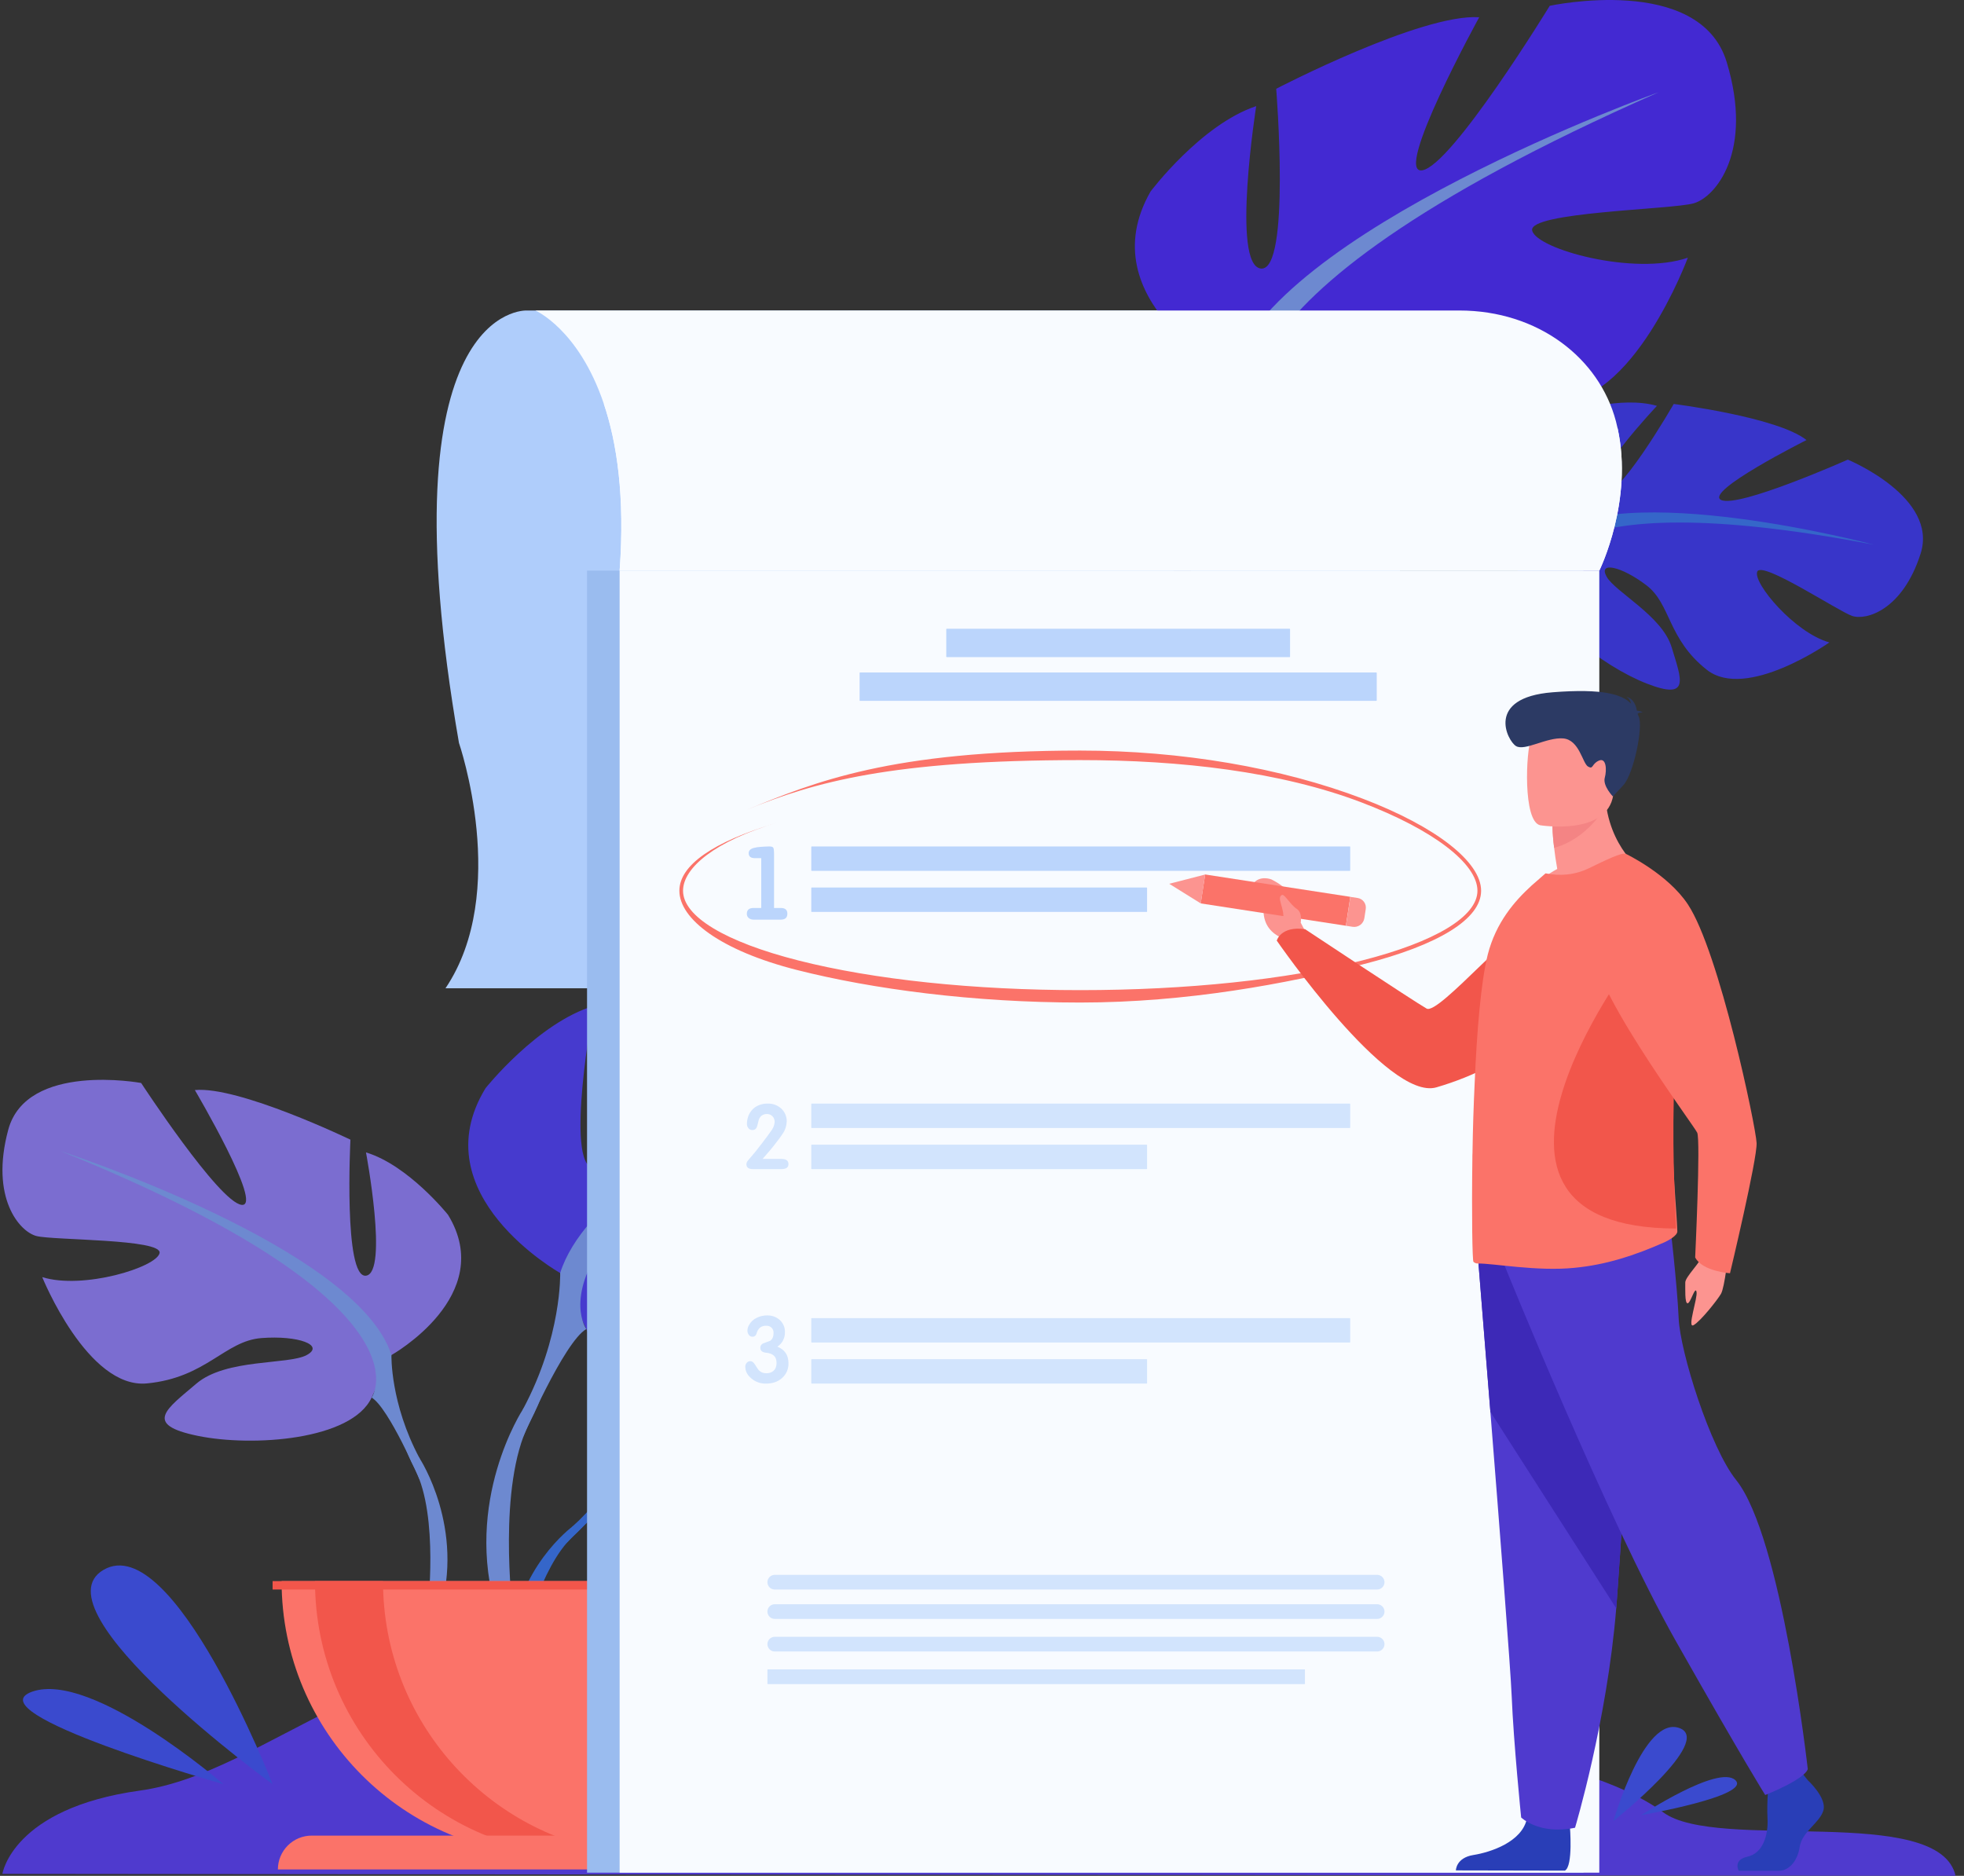<svg width="156" height="149" viewBox="0 0 156 149" fill="none" xmlns="http://www.w3.org/2000/svg">
<rect x="0" y="0" width="156" height="149" fill="#333333" stroke="none"/>
<g clip-path="url(#clip0_1_6)">
<path d="M0.19 148.841C0.19 148.841 0.984 143.63 11.111 142.227C21.238 140.824 30.657 129.584 47.36 131.212C64.062 132.841 77.921 143.081 96.933 139.944C115.946 136.807 127.85 140.801 132.115 143.958C136.379 147.115 154.028 143.219 155.331 148.996L0.19 148.841Z" fill="#4F3ACE"/>
<path d="M41.823 24.664C41.823 24.664 30.392 24.108 36.456 59.011C36.456 59.011 40.535 70.861 35.386 78.498H111.193V24.66L41.823 24.664Z" fill="#AFCDFB"/>
<path d="M49.609 115.419C49.609 115.419 44.313 109.226 49.283 105.296C49.283 105.296 52.912 103.094 55.872 103.273C55.872 103.273 51.678 110.324 53.035 111.021C54.392 111.717 57.143 102.831 57.143 102.831C57.143 102.831 65.403 102.028 68.061 103.307C68.061 103.307 60.999 109.098 62.486 109.443C63.974 109.788 71.601 104.107 71.601 104.107C71.601 104.107 79.29 105.418 78.88 110.117C78.47 114.815 75.82 116.267 74.656 116.143C73.492 116.018 66.681 113.413 66.533 114.368C66.384 115.324 70.484 118.449 73.355 118.594C73.355 118.594 67.934 124.583 64.332 122.856C60.73 121.128 60.423 118.387 58.176 117.358C55.93 116.33 54.014 116.334 54.943 117.381C55.872 118.429 59.935 119.449 61.219 121.725C62.504 124 63.656 125.536 59.929 124.974C56.202 124.412 50.143 121.68 49.878 118.551L49.609 115.419Z" fill="#3566C9"/>
<path d="M75.101 110.242C75.101 110.242 54.22 109.435 49.609 115.419C49.609 115.419 48.589 118.48 45.451 121.266L44.961 122.6C44.961 122.6 48.575 118.777 49.875 118.547C49.875 118.549 47.849 111.135 75.101 110.242Z" fill="#3566C9"/>
<path d="M45.451 121.266C45.451 121.266 40.969 124.588 40.657 130.523L41.471 130.595C41.471 130.595 42.898 124.459 45.49 122.06C48.082 119.661 45.451 121.266 45.451 121.266Z" fill="#3566C9"/>
<path d="M31.092 107.633C31.092 107.633 39.517 102.907 35.585 96.491C35.585 96.491 32.439 92.552 29.07 91.536C29.07 91.536 30.867 101.103 29.07 101.328C27.273 101.553 27.835 90.524 27.835 90.524C27.835 90.524 18.961 86.247 15.478 86.585C15.478 86.585 20.983 95.923 19.187 95.701C17.392 95.479 11.211 86.022 11.211 86.022C11.211 86.022 2.113 84.333 0.655 89.738C-0.803 95.143 1.554 97.838 2.902 98.18C4.251 98.522 12.899 98.405 12.675 99.53C12.45 100.655 6.609 102.456 3.355 101.443C3.355 101.443 6.95 110.335 11.668 109.885C16.386 109.435 17.849 106.508 20.766 106.283C23.683 106.058 25.821 106.846 24.361 107.633C22.9 108.42 17.958 107.892 15.599 109.901C13.241 111.911 11.325 113.149 15.7 114.049C20.075 114.95 27.944 114.386 29.516 111.01L31.092 107.633Z" fill="#7B6DD0"/>
<path d="M4.807 91.427C4.807 91.427 28.392 99.08 31.092 107.633C31.092 107.633 30.98 111.46 33.338 115.85V117.539C33.338 117.539 30.866 111.798 29.519 111.01C29.519 111.011 34.799 103.579 4.807 91.427Z" fill="#6D89D0"/>
<path d="M33.338 115.85C33.338 115.85 36.977 121.385 34.903 128.123L33.967 127.871C33.967 127.871 34.875 120.45 32.972 116.722C31.069 112.994 33.338 115.85 33.338 115.85Z" fill="#6D89D0"/>
<path d="M44.495 101.115C44.495 101.115 33.389 94.883 38.572 86.427C38.572 86.427 42.718 81.234 47.16 79.9C47.16 79.9 44.791 92.51 47.16 92.806C49.529 93.103 48.789 78.564 48.789 78.564C48.789 78.564 60.486 72.926 65.077 73.371C65.077 73.371 57.822 85.686 60.191 85.388C62.559 85.091 70.703 72.629 70.703 72.629C70.703 72.629 82.697 70.404 84.622 77.525C86.546 84.646 83.438 88.208 81.66 88.653C79.883 89.098 68.48 88.948 68.778 90.429C69.076 91.91 76.774 94.286 81.068 92.951C81.068 92.951 76.33 104.672 70.111 104.079C63.893 103.486 61.967 99.628 58.117 99.331C54.268 99.034 51.455 100.073 53.38 101.112C55.304 102.15 61.819 101.452 64.928 104.1C68.038 106.748 70.555 108.381 64.781 109.568C59.007 110.754 48.641 110.014 46.568 105.566L44.495 101.115Z" fill="#463ACE"/>
<path d="M79.143 79.75C79.143 79.75 48.045 89.838 44.495 101.115C44.495 101.115 44.643 106.159 41.534 111.945V114.17C41.534 114.17 44.791 106.604 46.568 105.566C46.568 105.566 39.608 95.773 79.143 79.75Z" fill="#6D89D0"/>
<path d="M41.534 111.945C41.534 111.945 36.738 119.241 39.472 128.123L40.708 127.791C40.708 127.791 39.511 118.008 42.02 113.088C44.529 108.167 41.534 111.945 41.534 111.945Z" fill="#6D89D0"/>
<path d="M44.12 147.383C56.135 147.383 65.874 137.624 65.874 125.587H22.367C22.367 137.624 32.107 147.383 44.12 147.383Z" fill="#FB7369"/>
<path d="M49.474 147.221C48.577 147.333 47.675 147.389 46.771 147.388C34.757 147.383 25.02 137.624 25.02 125.59H30.423C30.422 136.708 38.735 145.887 49.474 147.221Z" fill="#F2564B"/>
<path d="M66.174 148.492H22.072C22.072 147.779 22.354 147.095 22.858 146.591C23.361 146.086 24.044 145.803 24.755 145.803H63.49C64.202 145.803 64.885 146.086 65.388 146.591C65.891 147.095 66.174 147.779 66.174 148.492Z" fill="#FB7369"/>
<path d="M66.369 125.587H21.652V126.256H66.369V125.587Z" fill="#F2564B"/>
<path d="M122.837 42.71C122.837 42.71 119.026 35.507 124.739 32.762C124.739 32.762 128.762 31.413 131.612 32.238C131.612 32.238 125.976 38.191 127.142 39.173C128.308 40.156 132.943 32.087 132.943 32.087C132.943 32.087 141.178 33.12 143.491 34.953C143.491 34.953 135.333 39.05 136.708 39.712C138.083 40.375 146.77 36.509 146.77 36.509C146.77 36.509 153.983 39.479 152.554 43.973C151.124 48.467 148.222 49.301 147.114 48.923C146.006 48.545 139.931 44.505 139.577 45.406C139.223 46.306 142.539 50.255 145.307 51.028C145.307 51.028 138.707 55.679 135.571 53.201C132.434 50.722 132.736 47.981 130.77 46.485C128.804 44.989 126.934 44.569 127.608 45.796C128.282 47.022 132.025 48.91 132.779 51.412C133.534 53.914 134.321 55.667 130.808 54.298C127.295 52.93 121.984 48.933 122.41 45.818L122.837 42.71Z" fill="#3835C9"/>
<path d="M148.84 43.266C148.84 43.266 128.643 37.887 122.834 42.71C122.834 42.71 121.169 45.474 117.497 47.501L116.727 48.696C116.727 48.696 121.094 45.762 122.409 45.822C122.412 45.822 122.06 38.144 148.84 43.266Z" fill="#3566C9"/>
<path d="M117.5 47.501C117.5 47.501 112.4 49.756 110.795 55.477L111.573 55.727C111.573 55.727 114.319 50.055 117.362 48.283C120.405 46.51 117.5 47.501 117.5 47.501Z" fill="#3566C9"/>
<path d="M97.746 29.716C97.746 29.716 86.46 23.822 91.389 15.211C91.389 15.211 95.383 9.897 99.78 8.429C99.78 8.429 97.783 21.103 100.16 21.331C102.538 21.56 101.368 7.051 101.368 7.051C101.368 7.051 112.892 1.062 117.494 1.37C117.494 1.37 110.608 13.895 112.967 13.528C115.327 13.161 123.096 0.461 123.096 0.461C123.096 0.461 135.018 -2.121 137.154 4.94C139.29 12.001 136.288 15.652 134.524 16.151C132.761 16.649 121.361 16.839 121.701 18.314C122.042 19.79 129.808 21.936 134.064 20.469C134.064 20.469 129.676 32.326 123.442 31.918C117.209 31.51 115.169 27.712 111.312 27.535C107.456 27.357 104.675 28.475 106.63 29.456C108.585 30.436 115.077 29.544 118.263 32.099C121.45 34.654 124.014 36.21 118.278 37.569C112.541 38.927 102.158 38.495 99.954 34.108L97.746 29.716Z" fill="#4329D2"/>
<path d="M131.744 7.328C131.744 7.328 100.963 18.339 97.746 29.721C97.746 29.721 98.043 34.758 95.108 40.635L95.173 42.859C95.173 42.859 98.205 35.199 99.95 34.108C99.95 34.103 92.702 24.523 131.744 7.328Z" fill="#6D89D0"/>
<path d="M95.108 40.63C95.108 40.63 90.532 48.063 93.529 56.863L94.752 56.494C94.752 56.494 93.264 46.751 95.626 41.758C97.987 36.766 95.108 40.63 95.108 40.63Z" fill="#6D89D0"/>
<path d="M125.774 45.326H46.629V148.747H125.774V45.326Z" fill="#9ABCEF"/>
<path d="M127.032 45.326H49.217V148.747H127.032V45.326Z" fill="#F8FBFF"/>
<path d="M127.033 45.324H49.217C49.647 39.428 48.999 35.147 47.96 32.068C45.963 26.148 42.525 24.663 42.525 24.663H115.912C122.175 24.663 127.032 28.444 128.353 33.462C128.403 33.653 128.449 33.839 128.488 34.027C129.744 39.77 127.084 45.219 127.033 45.324Z" fill="#F8FBFF"/>
<path d="M127.033 45.324H49.217C49.647 39.428 48.999 35.147 47.96 32.069C55.912 33.527 75.607 36.637 96.689 36.112C110.324 35.774 121.106 34.86 128.488 34.028C129.744 39.77 127.084 45.219 127.033 45.324Z" fill="#F8FBFF"/>
<path d="M107.214 67.234H64.473C64.454 67.234 64.44 67.249 64.44 67.267V69.139C64.44 69.158 64.454 69.173 64.473 69.173H107.214C107.232 69.173 107.247 69.158 107.247 69.139V67.267C107.247 67.249 107.232 67.234 107.214 67.234Z" fill="#BBD5FC"/>
<path d="M91.079 70.496H64.473C64.454 70.496 64.44 70.511 64.44 70.53V72.402C64.44 72.421 64.454 72.436 64.473 72.436H91.079C91.097 72.436 91.112 72.421 91.112 72.402V70.53C91.112 70.511 91.097 70.496 91.079 70.496Z" fill="#BBD5FC"/>
<path d="M60.465 72.122V68.161H59.943C59.626 68.161 59.468 68.029 59.468 67.764C59.468 67.574 59.591 67.44 59.84 67.361C60.037 67.306 60.24 67.274 60.444 67.265C60.721 67.244 60.943 67.234 61.11 67.234C61.274 67.234 61.376 67.267 61.418 67.329C61.46 67.391 61.482 67.562 61.482 67.832V72.12H62.019C62.367 72.12 62.541 72.271 62.541 72.572C62.541 72.889 62.367 73.048 62.019 73.048H59.857C59.72 73.052 59.585 73.009 59.476 72.925C59.425 72.884 59.385 72.831 59.358 72.772C59.331 72.712 59.319 72.646 59.322 72.58C59.322 72.274 59.499 72.121 59.852 72.121L60.465 72.122Z" fill="#BBD5FC"/>
<path d="M107.214 87.659H64.473C64.454 87.659 64.44 87.674 64.44 87.692V89.565C64.44 89.583 64.454 89.598 64.473 89.598H107.214C107.232 89.598 107.247 89.583 107.247 89.565V87.692C107.247 87.674 107.232 87.659 107.214 87.659Z" fill="#D2E4FD"/>
<path d="M91.079 90.922H64.473C64.454 90.922 64.44 90.938 64.44 90.956V92.828C64.44 92.847 64.454 92.862 64.473 92.862H91.079C91.097 92.862 91.112 92.847 91.112 92.828V90.956C91.112 90.938 91.097 90.922 91.079 90.922Z" fill="#D2E4FD"/>
<path d="M62.627 92.466C62.627 92.73 62.443 92.862 62.075 92.862H59.783C59.452 92.862 59.286 92.729 59.286 92.462C59.297 92.353 59.344 92.249 59.419 92.169C59.55 92.02 59.74 91.795 59.99 91.496C60.37 91.016 60.69 90.6 60.947 90.25C61.036 90.133 61.163 89.956 61.328 89.718C61.444 89.537 61.514 89.33 61.531 89.116C61.533 89.033 61.519 88.95 61.489 88.872C61.459 88.794 61.414 88.724 61.355 88.664C61.297 88.605 61.228 88.559 61.151 88.528C61.074 88.497 60.991 88.483 60.908 88.486C60.739 88.483 60.575 88.543 60.447 88.654C60.337 88.769 60.263 88.916 60.237 89.074C60.203 89.23 60.161 89.384 60.112 89.536C60.085 89.604 60.037 89.663 59.976 89.703C59.915 89.743 59.842 89.763 59.769 89.76C59.706 89.763 59.643 89.75 59.586 89.723C59.529 89.696 59.479 89.656 59.441 89.606C59.363 89.507 59.323 89.382 59.329 89.256C59.33 89.087 59.356 88.919 59.406 88.758C59.502 88.422 59.712 88.13 59.999 87.932C60.293 87.744 60.637 87.648 60.986 87.659C61.376 87.647 61.756 87.786 62.047 88.047C62.191 88.177 62.304 88.338 62.381 88.516C62.457 88.695 62.494 88.888 62.489 89.082C62.478 89.428 62.368 89.763 62.172 90.048C62.056 90.231 61.816 90.553 61.453 91.016C61.266 91.254 60.973 91.6 60.572 92.054H62.081C62.446 92.055 62.628 92.193 62.627 92.466Z" fill="#D2E4FD"/>
<path d="M107.214 104.697H64.473C64.454 104.697 64.44 104.712 64.44 104.731V106.603C64.44 106.622 64.454 106.637 64.473 106.637H107.214C107.232 106.637 107.247 106.622 107.247 106.603V104.731C107.247 104.712 107.232 104.697 107.214 104.697Z" fill="#D2E4FD"/>
<path d="M91.079 107.961H64.473C64.454 107.961 64.44 107.976 64.44 107.994V109.867C64.44 109.885 64.454 109.9 64.473 109.9H91.079C91.097 109.9 91.112 109.885 91.112 109.867V107.994C91.112 107.976 91.097 107.961 91.079 107.961Z" fill="#D2E4FD"/>
<path d="M62.627 108.276C62.636 108.501 62.593 108.726 62.503 108.933C62.412 109.14 62.276 109.324 62.105 109.47C61.777 109.756 61.359 109.9 60.855 109.9C60.501 109.911 60.152 109.814 59.855 109.621C59.417 109.326 59.198 108.97 59.198 108.555C59.196 108.441 59.236 108.331 59.312 108.247C59.348 108.205 59.393 108.172 59.444 108.15C59.495 108.128 59.549 108.117 59.605 108.118C59.731 108.118 59.848 108.202 59.955 108.369C60.132 108.645 60.233 108.799 60.262 108.827C60.34 108.91 60.434 108.975 60.539 109.018C60.644 109.061 60.756 109.081 60.87 109.077C61.202 109.077 61.44 108.953 61.584 108.705C61.654 108.557 61.687 108.393 61.679 108.229C61.679 107.761 61.405 107.501 60.857 107.448C60.548 107.42 60.393 107.289 60.393 107.055C60.392 106.973 60.418 106.893 60.467 106.827C60.515 106.761 60.584 106.713 60.663 106.69C60.999 106.566 61.169 106.503 61.174 106.499C61.353 106.38 61.443 106.173 61.443 105.877C61.447 105.8 61.435 105.723 61.408 105.651C61.382 105.579 61.34 105.513 61.287 105.458C61.231 105.406 61.164 105.365 61.092 105.339C61.02 105.312 60.943 105.301 60.867 105.304C60.682 105.293 60.501 105.349 60.354 105.462C60.227 105.591 60.136 105.751 60.091 105.927C60.073 106 60.031 106.065 59.972 106.11C59.912 106.156 59.839 106.18 59.764 106.177C59.707 106.178 59.652 106.165 59.602 106.139C59.552 106.113 59.509 106.075 59.478 106.028C59.407 105.933 59.368 105.817 59.368 105.698C59.37 105.542 59.412 105.389 59.49 105.254C59.628 105.001 59.843 104.798 60.104 104.675C60.361 104.546 60.645 104.48 60.932 104.484C61.304 104.472 61.666 104.604 61.943 104.853C62.077 104.975 62.182 105.126 62.252 105.293C62.321 105.461 62.354 105.641 62.346 105.823C62.352 106.049 62.3 106.272 62.194 106.473C62.09 106.673 61.935 106.843 61.746 106.966C62.333 107.199 62.627 107.636 62.627 108.276Z" fill="#D2E4FD"/>
<path d="M75.201 49.942H102.431C102.441 49.942 102.451 49.946 102.459 49.953C102.466 49.961 102.47 49.97 102.47 49.981V52.157C102.47 52.167 102.466 52.177 102.459 52.184C102.452 52.191 102.442 52.195 102.432 52.195H75.201C75.196 52.195 75.191 52.194 75.186 52.192C75.181 52.19 75.177 52.188 75.174 52.184C75.17 52.18 75.167 52.176 75.165 52.171C75.163 52.166 75.162 52.161 75.162 52.156V49.98C75.162 49.97 75.167 49.96 75.174 49.953C75.181 49.946 75.191 49.942 75.201 49.942Z" fill="#BBD5FC"/>
<path d="M68.317 53.416H109.316C109.326 53.416 109.336 53.42 109.343 53.427C109.35 53.434 109.354 53.444 109.354 53.454V55.63C109.354 55.641 109.35 55.651 109.343 55.658C109.336 55.665 109.326 55.669 109.315 55.669H68.317C68.306 55.669 68.297 55.665 68.289 55.658C68.282 55.651 68.278 55.641 68.278 55.63V53.457C68.277 53.452 68.278 53.446 68.28 53.441C68.282 53.436 68.284 53.432 68.288 53.428C68.292 53.424 68.296 53.421 68.301 53.419C68.306 53.417 68.311 53.416 68.317 53.416Z" fill="#BBD5FC"/>
<path d="M85.801 79.632C77.324 79.632 69.28 78.566 63.283 77.042C57.224 75.503 53.963 72.987 53.963 70.753C53.963 68.73 56.626 66.871 61.655 65.374C56.834 66.803 54.254 68.914 54.254 70.753C54.254 72.793 57.597 74.812 63.426 76.293C69.401 77.811 77.349 78.647 85.804 78.647C94.259 78.647 102.207 77.811 108.183 76.293C114.01 74.812 117.353 72.793 117.353 70.753C117.353 68.592 113.835 65.906 108.168 63.745C101.725 61.287 93.783 60.375 85.804 60.375C70.826 60.375 64.659 62.127 59.309 64.323C64.682 62.118 70.772 59.618 85.804 59.618C93.814 59.618 101.791 60.978 108.264 63.448C114.049 65.656 117.644 68.454 117.644 70.753C117.644 72.984 114.307 75.06 108.248 76.599C102.249 78.126 94.278 79.632 85.801 79.632Z" fill="#FB7369"/>
<path d="M137.278 99.543C137.278 99.543 136.999 102.262 136.693 102.776C136.387 103.291 135.082 104.935 134.526 105.254C133.971 105.573 134.866 103.088 134.753 102.604C134.64 102.12 134.295 103.488 134.051 103.52C133.807 103.551 133.869 102.321 133.861 101.873C133.852 101.425 135.052 100.319 135.477 99.365C135.903 98.411 137.278 99.543 137.278 99.543Z" fill="#FC9490"/>
<path d="M103.937 74.464L103.314 73.285C103.314 73.285 103.623 71.184 100.995 69.855C100.995 69.855 100.036 69.463 99.493 70.248C98.994 70.971 100.444 70.84 100.366 72.077C100.288 73.314 100.874 74.039 101.69 74.441L102.365 75.224L103.937 74.464Z" fill="#FC9490"/>
<path d="M128.768 71.646C128.768 71.646 126.511 82.742 114.095 86.368C110.219 87.5 101.413 74.713 101.413 74.713C101.413 74.713 101.723 73.534 103.662 73.805C103.662 73.805 112.236 79.493 113.315 80.111C114.273 80.659 120.572 73.06 123.443 71.838C126.315 70.617 128.768 71.646 128.768 71.646Z" fill="#F2564B"/>
<path d="M95.724 69.46L95.372 71.758L106.902 73.532L107.255 71.235L95.724 69.46Z" fill="#FB7369"/>
<path d="M92.871 70.199L95.376 71.76L95.728 69.463L92.871 70.199Z" fill="#FC9490"/>
<path d="M108.481 72.206L108.37 72.932C108.337 73.147 108.221 73.339 108.046 73.468C107.872 73.596 107.653 73.65 107.439 73.617L106.906 73.534L107.258 71.238L107.839 71.327C108.04 71.359 108.221 71.469 108.341 71.633C108.462 71.798 108.512 72.004 108.481 72.206Z" fill="#FC9490"/>
<path d="M143.592 141.403C143.592 141.403 145.133 142.811 144.829 143.813C144.524 144.814 143.138 145.48 142.949 146.704C142.761 147.927 142.011 148.594 141.333 148.594H138.108C138.108 148.594 137.611 147.736 138.813 147.473C140.015 147.21 140.468 145.776 140.393 144.442C140.318 143.108 140.506 141.328 140.506 141.328L143.061 140.736L143.592 141.403Z" fill="#293EB7"/>
<path d="M124.694 145.046C124.694 145.046 124.971 148.251 124.295 148.585L115.641 148.567C115.641 148.567 115.641 147.566 117.031 147.344C118.421 147.122 120.863 146.306 121.276 144.485C121.689 142.664 124.694 145.046 124.694 145.046Z" fill="#293EB7"/>
<path d="M117.387 99.767C117.387 99.767 117.844 105.389 118.38 112.141C119.11 121.317 119.987 132.587 120.073 134.725C120.223 138.432 120.825 144.362 120.825 144.362C120.825 144.362 122.252 145.772 125.105 145.178C125.105 145.178 127.65 136.712 128.376 127.754L128.41 127.312C129.087 118.193 130.138 98.993 130.138 98.993L117.387 99.767Z" fill="#4F3ACE"/>
<path d="M117.387 99.767C117.387 99.767 117.844 105.389 118.38 112.141L128.38 127.752L128.414 127.309C129.09 118.19 130.142 98.99 130.142 98.99L117.387 99.767Z" fill="#3D29B7"/>
<path d="M119.472 100.434C119.472 100.434 127.7 120.784 133.11 130.347C138.521 139.91 140.211 142.579 140.211 142.579C140.211 142.579 143.311 141.356 143.592 140.522C143.592 140.522 141.524 122.06 137.901 117.558C135.853 115.014 133.448 107.383 133.336 104.714C133.224 102.045 132.603 96.763 132.603 96.763L119.472 100.434Z" fill="#4F3ACE"/>
<path d="M130.295 69.07C130.295 69.07 124.729 71.762 121.52 70.763C122.13 70.053 122.866 69.462 123.692 69.021C123.58 68.376 123.495 67.816 123.444 67.341C123.368 66.772 123.323 66.199 123.309 65.625L125.457 63.933L127.494 62.313C127.335 66.866 130.295 69.07 130.295 69.07Z" fill="#FC9490"/>
<path d="M133.231 97.803C133.243 98.144 132.516 98.534 132.195 98.681C129.817 99.729 127.591 100.459 125.072 100.702C122.097 101.007 118.579 100.337 117.369 100.361C117.246 100.359 117.127 100.311 117.037 100.227C116.95 100.166 116.888 96.574 116.95 92.055C116.95 91.873 116.95 91.69 116.962 91.508V91.447C116.987 89.681 117.048 87.826 117.134 85.978C117.308 81.91 117.629 77.989 118.172 75.821C118.826 73.264 120.307 71.57 121.653 70.341L122.763 69.37C123.874 69.589 125.046 69.528 126.22 68.957C127.504 68.335 128.883 67.665 129.109 67.836C130.787 69.065 131.923 71.831 132.532 75.364C132.892 77.578 133.061 79.819 133.038 82.063C133.038 82.939 133.013 83.841 132.964 84.731C132.667 89.553 132.964 93.742 133.137 96.165C133.182 96.866 133.219 97.414 133.231 97.803Z" fill="#FB7369"/>
<path d="M133.133 97.582C113.638 97.543 129.537 76.386 129.537 76.386L132.696 75.358C132.956 77.735 133.078 80.124 133.062 82.515C133.062 83.452 133.044 84.414 133.008 85.364C132.794 90.517 133.008 94.993 133.133 97.582Z" fill="#F2564B"/>
<path d="M127.538 64.052C127.538 64.052 126.13 66.625 123.448 67.341C123.372 66.772 123.327 66.199 123.313 65.625L125.461 63.933L127.538 64.052Z" fill="#F48484"/>
<path d="M122.332 65.549C122.332 65.549 127.642 66.42 128.141 63.149C128.641 59.877 129.663 57.786 126.291 57.092C122.918 56.398 122.07 57.548 121.631 58.601C121.191 59.654 120.963 65.238 122.332 65.549Z" fill="#FC9490"/>
<path d="M130.071 56.697C130.119 56.642 130.231 56.602 130.478 56.582C130.337 56.502 130.178 56.457 130.016 56.452C129.964 56.108 129.781 55.499 129.188 55.349C129.285 55.406 129.368 55.483 129.43 55.576C129.492 55.669 129.533 55.775 129.549 55.886C128.862 55.18 127.393 54.666 123.323 54.988C117.958 55.412 119.727 58.853 120.421 59.264C121.115 59.675 122.863 58.549 124.157 58.652C125.45 58.755 125.697 60.628 126.136 60.886C126.574 61.143 126.402 60.687 126.992 60.419C127.581 60.15 127.642 61.135 127.467 61.777C127.292 62.418 128.112 63.264 128.112 63.264L128.936 62.374C129.761 61.484 130.538 57.715 130.163 56.911C130.138 56.844 130.105 56.773 130.071 56.697Z" fill="#2C3A64"/>
<path d="M129.107 67.805C129.107 67.805 132.467 69.399 134.078 71.85C136.577 75.653 139.473 89.508 139.527 90.792C139.58 92.076 137.413 101.134 137.413 101.134C137.413 101.134 135.214 100.989 134.647 99.877C134.647 99.877 135.087 90.569 134.808 89.967C134.529 89.365 125.642 77.484 126.641 74.945C127.639 72.407 129.107 67.805 129.107 67.805Z" fill="#FB7369"/>
<path d="M103.302 73.229C103.302 73.229 103.485 72.506 102.985 72.181C102.484 71.856 102.023 70.972 101.812 71.092C101.375 71.34 102.051 72.111 101.927 73.073C101.884 73.41 102.667 74.293 103.302 73.229Z" fill="#FC9490"/>
<path d="M21.652 141.721C21.652 141.721 13.759 121.469 8.223 124.694C2.687 127.918 21.652 141.721 21.652 141.721Z" fill="#3A4ACE"/>
<path d="M17.749 141.721C17.749 141.721 7.322 132.691 2.559 134.368C-2.204 136.045 17.749 141.721 17.749 141.721Z" fill="#3A4ACE"/>
<path d="M128.159 144.638C128.159 144.638 130.562 136.266 133.38 137.254C136.199 138.242 128.159 144.638 128.159 144.638Z" fill="#3A4ACE"/>
<path d="M130.352 144.18C130.352 144.18 136.485 140.146 137.834 141.393C139.183 142.64 130.352 144.18 130.352 144.18Z" fill="#3A4ACE"/>
<path d="M109.389 126.257H61.538C61.384 126.257 61.236 126.195 61.126 126.086C61.017 125.976 60.956 125.828 60.955 125.673C60.956 125.519 61.018 125.371 61.127 125.261C61.236 125.152 61.384 125.091 61.538 125.09H109.388C109.542 125.091 109.689 125.153 109.798 125.262C109.907 125.371 109.969 125.519 109.97 125.673C109.969 125.828 109.908 125.976 109.799 126.085C109.69 126.195 109.543 126.256 109.389 126.257Z" fill="#D2E4FD"/>
<path d="M109.389 128.591H61.538C61.384 128.591 61.236 128.529 61.126 128.419C61.017 128.31 60.956 128.162 60.955 128.007C60.956 127.852 61.018 127.704 61.127 127.595C61.236 127.486 61.384 127.424 61.538 127.424H109.388C109.542 127.425 109.689 127.486 109.798 127.595C109.907 127.705 109.969 127.853 109.97 128.007C109.969 128.161 109.908 128.309 109.799 128.419C109.69 128.528 109.543 128.59 109.389 128.591Z" fill="#D2E4FD"/>
<path d="M109.389 131.179H61.538C61.384 131.179 61.236 131.117 61.126 131.007C61.017 130.898 60.956 130.75 60.955 130.595C60.956 130.44 61.017 130.292 61.127 130.183C61.236 130.074 61.384 130.012 61.538 130.012H109.388C109.542 130.012 109.69 130.074 109.799 130.183C109.908 130.292 109.969 130.44 109.97 130.595C109.969 130.749 109.908 130.897 109.799 131.007C109.69 131.116 109.543 131.178 109.389 131.179Z" fill="#D2E4FD"/>
<path d="M103.63 132.6H60.976C60.965 132.6 60.956 132.609 60.956 132.62V133.747C60.956 133.758 60.965 133.767 60.976 133.767H103.63C103.641 133.767 103.65 133.758 103.65 133.747V132.62C103.65 132.609 103.641 132.6 103.63 132.6Z" fill="#D2E4FD"/>
</g>
<defs>
<clipPath id="clip0_1_6">
<rect width="156" height="149" fill="white"/>
</clipPath>
</defs>
</svg>
